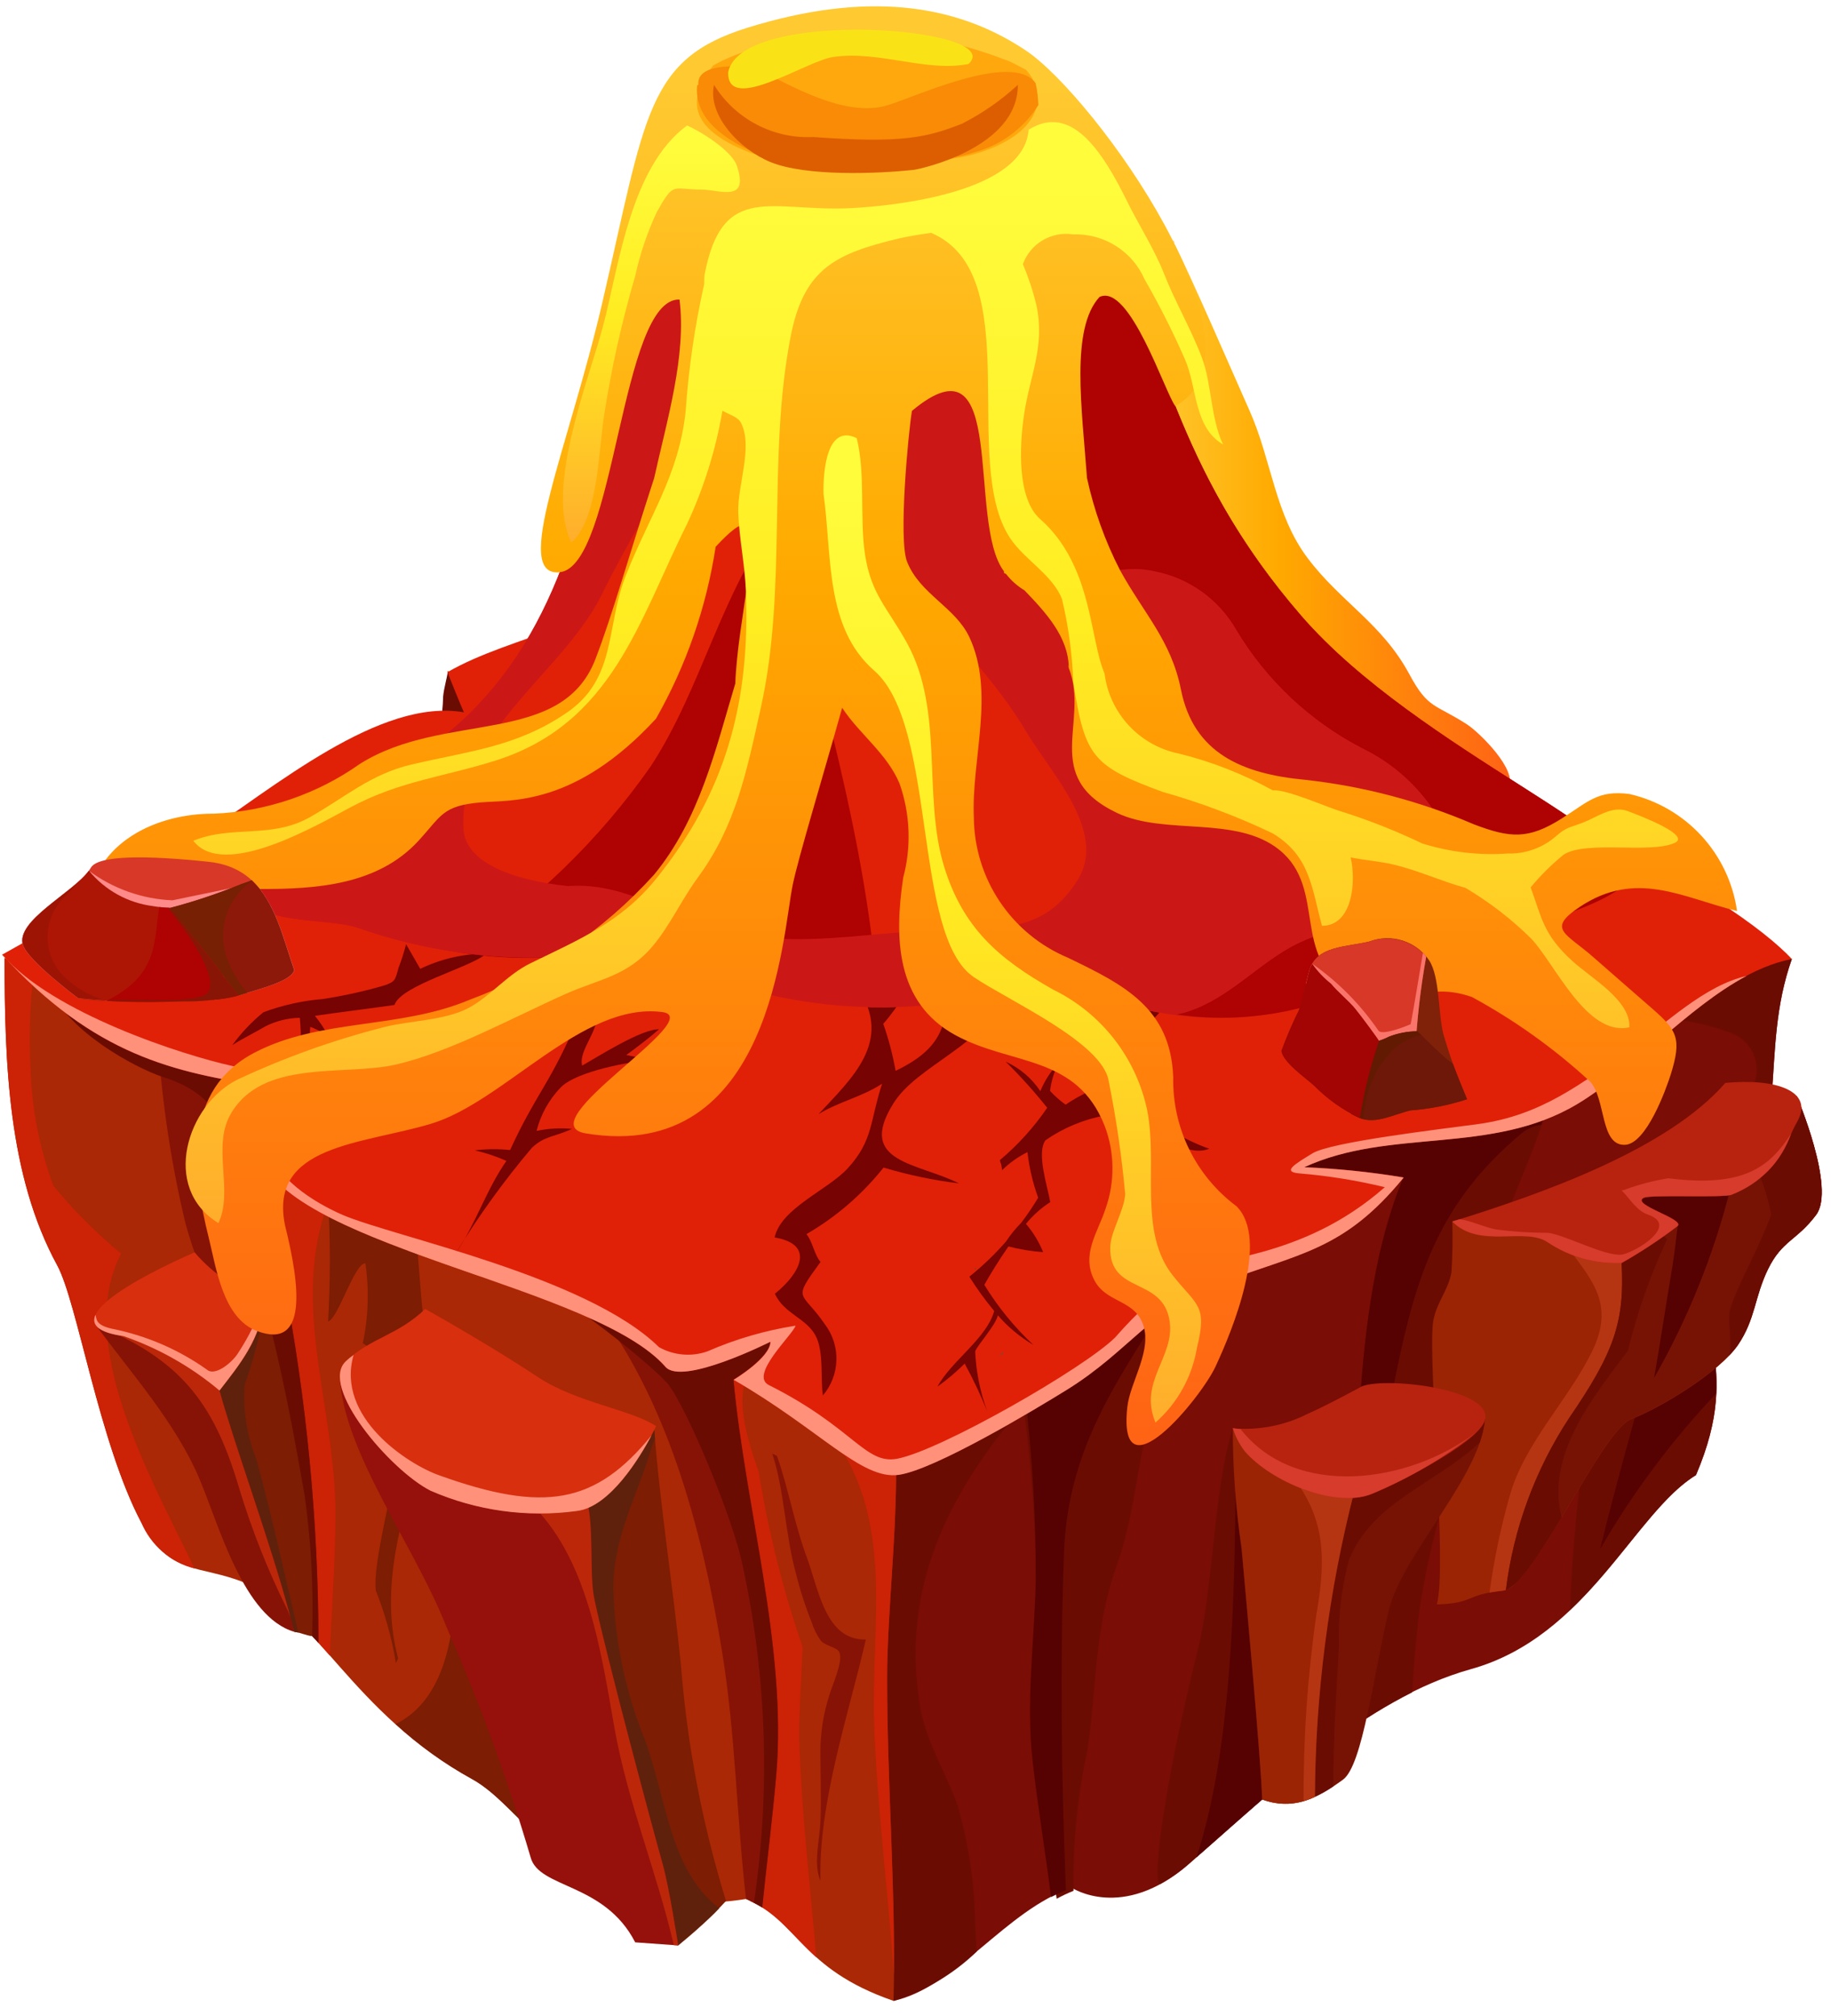 <svg width="89" height="98" viewBox="0 0 89 98" fill="none" xmlns="http://www.w3.org/2000/svg">
<path d="M54.84 19.257C54.933 22.085 56.32 23.689 57.72 26.024C59.634 29.311 62.058 32.274 64.9 34.802C65.912 35.683 72.453 39.841 73.327 38.283C73.791 37.454 71.908 35.603 71.302 35.213C69.755 34.213 69.419 34.477 68.516 32.797C67.186 30.318 65.193 29.289 63.577 27.154C61.977 25.054 61.807 22.372 60.744 19.98C59.819 17.904 57.944 13.552 57.082 11.843C57.277 12.905 54.803 17.997 54.84 19.257Z" fill="url(#paint0_linear_2_785)"/>
<path d="M57.083 11.843C57.081 11.809 57.072 11.777 57.058 11.747C57.043 11.717 57.022 11.69 56.997 11.668C57.024 11.72 57.053 11.784 57.083 11.843Z" fill="url(#paint1_linear_2_785)"/>
<path d="M21.54 33.853C21.528 34.346 21.479 34.837 21.393 35.323L21.324 35.357C21.565 35.484 22.169 35.198 22.478 35.183C22.893 35.161 23.413 35.369 23.318 34.83C23.158 33.902 22.236 33.362 21.776 32.603C21.717 33.01 21.584 33.421 21.54 33.853Z" fill="#6B0C03"/>
<path d="M71.363 41.129H71.518C71.469 41.093 71.419 41.059 71.366 41.029C71.366 41.059 71.363 41.093 71.363 41.129Z" fill="#6B0C03"/>
<path d="M69.808 40.863C70.367 40.883 70.891 40.726 71.366 41.023C71.38 39.783 71.572 38.569 71.55 37.378C71.219 37.278 70.376 37.978 70.05 38.147C69.406 38.396 68.813 38.763 68.302 39.229C67.857 39.724 67.614 40.157 68.292 40.518C68.765 40.745 69.283 40.863 69.808 40.863Z" fill="#6B0C03"/>
<path d="M87.097 46.622L86.025 46.247C83.133 45.43 79.825 45.425 76.783 45.26C70.161 44.816 63.537 46.09 57.552 48.96C51.239 52.033 44.094 57.684 41.794 64.73C40.177 69.669 38.966 75.408 39.749 80.64C40.574 86.185 43.492 91.661 43.428 97.273C46.504 96.59 48.89 92.855 52.098 91.773C52.098 91.773 54.558 93.413 57.749 90.643C62.049 86.9 66.392 82.572 71.502 81.143C77.167 79.564 79.44 73.543 82.437 71.71C84.877 65.994 81.765 64.791 84.125 60.529C87.097 55.157 85.48 51.182 87.097 46.622Z" fill="#7A0D05"/>
<path d="M56.296 91.462C56.327 91.506 56.356 91.552 56.382 91.6C56.873 91.334 57.334 91.015 57.754 90.647C59.254 89.339 60.759 87.965 62.302 86.664C62.42 84.558 62.781 82.44 63.102 80.306C63.473 77.834 64.017 74.877 63.016 72.479C62.579 71.424 59.93 69.433 59.93 69.433C59.037 72.054 58.941 77.287 58.278 79.971C57.642 82.553 57.046 85.158 56.624 87.788C56.456 88.734 56.338 89.688 56.271 90.647C56.255 90.919 56.264 91.192 56.296 91.462Z" fill="#6B0C03"/>
<path d="M60.058 71.765C60.024 78 59.837 85.135 58.158 90.292C59.216 89.366 60.281 88.417 61.358 87.484C61.599 85.694 61.901 83.91 62.168 82.113C62.583 79.268 60.649 74.224 60.058 71.765Z" fill="#560202"/>
<path d="M77.398 68.106C76.799 71.466 76.437 74.865 76.315 78.276C78.815 75.905 80.47 72.913 82.437 71.712C84.877 65.996 81.765 64.793 84.125 60.531C87.097 55.158 85.48 51.182 87.097 46.623L86.026 46.248C85.938 46.224 85.845 46.207 85.761 46.182C83.969 47.198 82.243 48.313 80.547 49.482C81.76 49.537 82.957 49.779 84.096 50.201C84.373 50.296 84.625 50.453 84.832 50.66C85.038 50.867 85.195 51.119 85.289 51.396C85.383 51.674 85.412 51.969 85.374 52.259C85.337 52.55 85.232 52.827 85.07 53.071C83.752 58.747 78.645 62.415 77.398 68.106Z" fill="#6B0C03"/>
<path d="M85.585 56.957C84.07 59.596 82.374 62.114 80.642 64.605C79.683 68.179 78.651 71.735 77.773 75.321C79.352 72.585 81.247 70.043 83.418 67.748C83.539 65.068 82.439 63.577 84.125 60.532C84.752 59.403 85.243 58.203 85.585 56.957Z" fill="#560202"/>
<path d="M43.032 69.934C42.916 69.947 42.8 69.951 42.683 69.946C42.427 76.514 42.327 83.086 42.135 89.656C42.936 92.119 43.372 94.686 43.429 97.275C44.946 96.8 46.331 95.978 47.476 94.875C47.451 94.456 47.427 94.041 47.402 93.623C47.38 91.651 47.096 89.69 46.556 87.793C46.014 86.241 45.037 84.723 44.747 83.087C43.785 77.616 45.822 73.163 49.065 69.155C47.095 69.507 45.082 69.653 43.032 69.934Z" fill="#6B0C03"/>
<path d="M65.11 84.445C66.225 83.626 67.405 82.899 68.639 82.273C68.73 80.873 68.839 79.467 69.024 78.073C69.542 74.877 70.41 71.747 71.611 68.74C72.611 65.893 71.918 62.849 72.878 60.04C73.634 57.828 74.672 55.84 75.24 53.651C73.933 54.415 72.454 54.835 70.94 54.874C69.295 54.687 67.629 54.788 66.019 55.174C66.119 55.139 61.343 56.298 62.527 56.835C63.16 56.955 63.784 57.122 64.392 57.335C64.54 57.394 68.218 57.251 68.218 57.251C65.525 63.657 66.109 73.063 65.587 79.851C65.474 81.393 65.316 82.929 65.11 84.445Z" fill="#6B0C03"/>
<path d="M65.11 84.445C65.402 84.236 65.692 84.031 65.986 83.834C66.129 81.112 66.502 78.412 66.804 75.69C67.128 72.759 67.253 69.814 67.832 66.918C68.832 61.952 69.985 58.44 73.926 55.124C74.208 54.88 74.556 54.726 74.926 54.682C75.037 54.341 75.145 53.995 75.238 53.643C73.931 54.407 72.452 54.827 70.938 54.866C69.293 54.678 67.628 54.78 66.017 55.166C66.117 55.131 61.341 56.29 62.525 56.827C63.158 56.947 63.782 57.114 64.39 57.327C64.538 57.386 68.216 57.243 68.216 57.243C65.523 63.649 66.107 73.055 65.585 79.843C65.474 81.393 65.316 82.929 65.11 84.445Z" fill="#560202"/>
<path d="M54.269 76.151C55.584 72.509 55.118 68.903 57.56 65.287C58.12 64.462 61.924 59.901 62.067 58.962C59.288 60.02 51.254 65.594 49.738 68.236C50.126 71.139 50.336 74.063 50.367 76.991C50.345 79.947 49.984 82.857 50.372 85.798C50.659 87.966 51.066 90.142 51.362 92.308C51.626 92.162 51.9 92.033 52.181 91.922C52.142 89.609 52.372 87.299 52.866 85.039C53.312 81.973 53.202 79.124 54.269 76.151Z" fill="#6B0C03"/>
<path d="M56.97 62.863C56.992 62.723 57.004 62.576 57.029 62.441C54.077 63.493 51.557 65.492 49.86 68.126C50.199 71.036 50.361 73.964 50.344 76.894C50.273 79.847 49.863 82.75 50.202 85.703C50.45 87.875 50.82 90.053 51.085 92.223C51.321 92.103 51.566 91.995 51.812 91.895C51.593 86.444 51.52 80.982 51.717 75.526C51.905 70.305 54.353 67.1 56.97 62.863Z" fill="#560202"/>
<path d="M42.697 65.132C40.372 58.747 30.829 53.032 24.971 50.284C19.113 47.536 11.171 47.545 4.824 47.236C3.267 47.236 1.718 47.014 0.224 46.576C0.224 51.684 0.401 57.146 2.781 61.51C3.763 63.31 4.814 70.13 6.866 74.01C8.258 76.639 9.676 76.043 11.888 76.941C15.352 78.347 17.082 83.261 22.953 86.49C25.046 87.644 26.358 90.59 30.716 92.037C32.524 92.527 34.415 92.622 36.263 92.317C38.796 93.338 38.88 95.702 43.43 97.271C43.575 92.192 43.121 86.971 43.121 81.557C43.119 76.67 44.349 69.65 42.697 65.132Z" fill="#AA2805"/>
<path d="M19.231 83.815C20.359 84.854 21.609 85.753 22.952 86.493C24.214 87.193 25.195 88.532 26.727 89.807C25.571 87.089 24.619 84.289 23.877 81.43C22.977 77.699 22.633 73.75 21.616 70.03L21.597 70.145C22.169 72.259 22.346 74.46 22.117 76.638C22.137 79.797 21.48 82.71 19.231 83.815Z" fill="#7C1D04"/>
<path d="M43.017 70.661C42.138 69.889 41.122 69.288 40.023 68.887C40.038 68.968 40.053 69.063 40.069 69.172C40.106 69.302 40.147 69.43 40.187 69.555C40.331 69.671 40.458 69.805 40.565 69.955C43.501 74.088 42.322 79.105 42.49 83.825C42.635 87.895 43.168 91.943 43.447 96.005C43.494 91.319 43.12 86.516 43.12 81.555C43.12 78.48 43.606 74.555 43.554 70.946C43.361 70.881 43.179 70.784 43.017 70.661Z" fill="#CC2206"/>
<path d="M39.677 95.152C39.395 91.772 38.987 88.403 38.865 85.002C38.809 83.453 38.944 81.771 39.015 80.076C38.062 77.299 37.346 74.445 36.877 71.546C36.151 69.494 35.508 67.172 36.966 66.02C37.325 65.731 37.731 65.505 38.166 65.353C37.898 65.184 37.609 65.049 37.307 64.953C36.214 65.574 35.022 66.002 33.784 66.219C35.876 72.091 36.878 78.296 36.74 84.528C36.767 84.585 36.791 84.644 36.811 84.704C37.037 85.834 36.99 87.001 36.674 88.109C36.691 88.206 36.7 88.304 36.701 88.403C36.714 89.744 36.633 91.084 36.458 92.414C37.834 93.039 38.484 94.08 39.677 95.152Z" fill="#CC2206"/>
<path d="M0.803 46.747C0.611 46.7 0.417 46.647 0.222 46.577C0.222 51.685 0.399 57.147 2.779 61.511C3.761 63.311 4.812 70.131 6.864 74.011C7.094 74.559 7.447 75.047 7.897 75.435C8.347 75.823 8.88 76.103 9.456 76.25C7.374 71.927 3.597 65.312 5.885 60.944C4.685 59.952 3.582 58.847 2.593 57.644C1.915 55.805 1.541 53.869 1.484 51.91C1.408 50.453 1.449 48.992 1.607 47.541C1.319 47.298 1.05 47.032 0.803 46.747Z" fill="#CC2206"/>
<path d="M16.028 80.482C16.128 78.211 16.295 75.934 16.305 73.653C16.33 68.459 14.057 63.434 15.976 58.401C15.571 58.007 15.203 57.576 14.876 57.115C13.818 56.382 12.721 55.705 11.592 55.086C11.571 55.806 11.513 56.525 11.417 57.239C11.425 57.32 11.434 57.399 11.441 57.482C12.396 60.395 13.08 63.389 13.486 66.427C13.558 66.574 13.61 66.73 13.641 66.891C13.776 67.623 13.916 68.344 14.041 69.071C14.211 69.341 14.307 69.652 14.319 69.971C14.599 72.957 14.699 75.957 14.619 78.955C15.083 79.426 15.547 79.934 16.028 80.482Z" fill="#CC2206"/>
<path d="M13.695 51.528C12.061 51.263 8.057 50.745 7.689 50.755C7.887 53.696 8.331 56.616 9.017 59.483C9.839 62.494 11.386 65.146 12.363 68.083C13.466 71.624 14.226 75.263 14.631 78.949C14.913 79.239 15.193 79.543 15.48 79.865C15.471 73.935 14.902 68.02 13.78 62.197C13.061 58.876 12.73 57.791 12.464 55.678C12.743 55.288 13.977 51.597 13.695 51.528Z" fill="#871307"/>
<path d="M13.694 51.528C12.061 51.263 2.962 48.396 2.594 48.415C3.817 50.515 6.983 52.104 8.126 52.426C11.062 53.455 11.039 55.394 11.582 57.686C12.294 60.691 12.962 63.749 13.577 66.786C14.555 70.968 15.089 75.241 15.17 79.535C15.27 79.646 15.378 79.753 15.48 79.871C15.471 73.941 14.902 68.026 13.78 62.203C13.061 58.882 12.791 57.692 12.525 55.578C12.803 55.18 13.976 51.598 13.694 51.528Z" fill="#6B0C03"/>
<path d="M41.003 63.565C38.003 63.644 28.711 62.249 29.418 64.139C31.518 67.198 33.709 71.709 35.098 80.297C35.753 84.334 35.798 88.257 36.261 92.317C36.437 92.396 36.901 92.634 37.053 92.727C37.272 90.575 37.553 88.414 37.74 86.222C38.255 80.066 36.211 73.178 35.656 67.072C35.656 67.076 40.031 64.808 41.003 63.565Z" fill="#871307"/>
<path d="M41.001 63.569C38.001 63.648 23.76 58.053 20.925 59.062L24.359 61.522C27.429 62.698 32.307 66.981 32.295 67.116C32.995 67.548 35.608 73.64 36.102 76.139C37.27 81.516 37.454 87.06 36.645 92.503C36.785 92.576 36.918 92.652 37.045 92.731C37.264 90.58 37.545 88.418 37.732 86.226C38.247 80.07 36.203 73.182 35.648 67.076C35.655 67.076 40.031 64.808 41.001 63.569Z" fill="#6B0C03"/>
<path d="M69.654 64.318C69.411 66.267 70.354 76.167 69.841 78C71.68 77.941 71.216 77.512 73.052 77.332C74.54 77.188 77.841 69.537 79.279 68.994C80.717 68.451 83.589 66.694 84.479 65.381C85.336 64.112 85.27 63.072 85.939 61.697C86.624 60.297 87.339 60.313 88.276 59.061C89.244 57.773 87.341 53.3 87.341 53.3L80.092 55.934C79.321 56.265 78.519 56.54 77.733 56.852C77.311 57.023 76.888 57.19 76.466 57.352C74.779 58.083 73.053 58.721 71.296 59.262C71.242 59.276 71.187 59.284 71.131 59.287C71.008 59.338 70.873 59.351 70.743 59.324L70.593 59.381C70.621 60.206 70.606 61.032 70.551 61.855C70.398 62.74 69.767 63.4 69.654 64.318Z" fill="#9B2405"/>
<path d="M73.372 72.759C72.94 74.289 72.616 75.847 72.402 77.423C72.583 77.389 72.795 77.36 73.053 77.332C73.263 77.291 73.456 77.186 73.605 77.032C74.425 74.146 75.591 71.369 77.076 68.762C78.09 66.747 78.959 64.663 79.676 62.525C80.008 61.561 80.584 61.015 78.895 60.871C78.014 60.797 77.138 60.743 76.254 60.712C77.42 62.268 78.475 63.449 77.403 65.665C76.238 68.072 74.085 70.158 73.372 72.759Z" fill="#B53512"/>
<path d="M73.197 77.299C74.739 76.718 77.883 69.523 79.275 68.993C80.708 68.448 83.585 66.693 84.475 65.38C85.332 64.111 85.266 63.072 85.935 61.696C86.62 60.296 87.335 60.312 88.272 59.06C89.241 57.772 87.337 53.299 87.337 53.299C87.337 53.081 82.583 54.999 78.903 58.005C78.122 58.874 78.803 61.167 78.82 61.405C78.98 64.27 78.442 65.767 76.272 68.933C74.62 71.45 73.568 74.312 73.197 77.299Z" fill="#771305"/>
<path d="M73.197 77.3C73.885 77.042 74.885 75.476 75.909 73.77C75.145 70.827 77.309 68.07 79.127 65.67C79.585 63.8 80.226 61.979 81.042 60.235C81.018 60.219 80.995 60.202 80.973 60.183C80.796 60.045 80.61 59.915 80.424 59.793C79.799 59.721 79.165 59.799 78.576 60.021C78.654 60.699 78.814 61.292 78.822 61.405C78.982 64.27 78.444 65.767 76.274 68.933C74.621 71.45 73.568 74.312 73.197 77.3Z" fill="#6B0C03"/>
<path d="M65.278 86.518C66.24 85.818 66.756 81.405 67.506 78.276C68.162 75.532 72.106 71.659 72.194 68.816L72.064 68.944C70.221 67.39 68.134 69.099 66.52 69.72C64.342 70.555 61.967 69.82 59.92 69.433C59.918 71.384 60.06 73.332 60.345 75.262C60.519 77.235 61.295 85.578 61.345 87.483C62.804 87.998 63.899 87.522 65.278 86.518Z" fill="#771305"/>
<path d="M65.573 75.836C66.707 72.996 69.837 72.113 71.928 70.124C72.06 69.751 72.144 69.362 72.179 68.968C70.273 70.639 67.912 71.703 65.397 72.024C65.39 72.088 65.378 72.152 65.362 72.215C64.037 77.215 63.384 82.369 63.42 87.541C63.914 87.374 64.383 87.138 64.811 86.841C64.816 84.561 64.948 82.293 65.088 80.013C65.041 78.604 65.204 77.196 65.573 75.836Z" fill="#6B0C03"/>
<path d="M63.914 87.352C63.917 81.171 64.893 75.029 66.805 69.152C64.557 69.722 62.214 69.818 59.927 69.432C59.925 71.383 60.067 73.331 60.352 75.261C60.526 77.234 61.302 85.577 61.352 87.482C61.765 87.639 62.206 87.708 62.647 87.686C63.088 87.663 63.519 87.55 63.914 87.352Z" fill="#9B2405"/>
<path d="M63.365 87.557C63.553 87.501 63.736 87.433 63.913 87.351C63.942 82.344 64.585 77.359 65.827 72.508C64.907 72.624 63.972 72.509 63.108 72.171C64.508 74.178 64.384 76.179 63.984 78.506C63.554 81.504 63.348 84.529 63.365 87.557Z" fill="#B53512"/>
<path d="M9.358 66.025C9.549 68.064 10.835 70.856 11.704 72.802C12.683 74.933 13.551 77.112 14.304 79.333C14.513 79.333 14.962 79.542 15.171 79.533C15.247 77.26 15.127 74.985 14.813 72.733C13.925 67.6 13.441 65.71 12.813 63.146C11.737 63.855 10.575 65.541 9.358 66.025Z" fill="#7C1D04"/>
<path d="M12.9 63.496C12.875 63.381 12.844 63.263 12.814 63.145C11.737 63.856 10.575 65.545 9.358 66.026C9.549 68.065 10.835 70.857 11.704 72.803C12.683 74.933 13.551 77.114 14.304 79.334C14.372 79.338 14.44 79.351 14.504 79.373C13.831 76.548 13.225 73.728 12.454 70.915C11.992 69.774 11.801 68.542 11.895 67.315C12.332 66.071 12.668 64.794 12.9 63.496Z" fill="#60210C"/>
<path d="M4.624 64.375C6.424 66.829 8.546 69.168 9.708 71.928C10.653 74.166 11.839 78.614 14.301 79.328C13.348 75.484 11.444 70.428 10.668 67.593C10.259 66.08 7.489 61.459 4.624 64.375Z" fill="#871307"/>
<path d="M4.624 64.375L4.577 64.424C4.594 64.402 4.612 64.387 4.624 64.375Z" fill="#871307"/>
<path d="M4.624 64.375C4.665 64.424 4.703 64.475 4.739 64.52C4.861 64.517 4.983 64.541 5.095 64.591C8.978 66.284 10.478 68.438 11.646 72.414C12.25 74.396 13.014 76.325 13.932 78.182C14 78.32 14.061 78.462 14.114 78.607C13.114 74.874 11.397 70.257 10.668 67.598C10.259 66.08 7.489 61.459 4.624 64.375Z" fill="#BC270A"/>
<path d="M39.881 91.438C39.773 87.633 41.281 83.238 42.086 79.702C40.122 79.758 39.796 77.264 39.206 75.677C38.629 74.131 38.254 72.098 37.763 70.777L37.537 70.667C38.124 72.434 38.16 74.562 38.681 76.467C38.884 77.287 39.142 78.091 39.456 78.875C39.555 79.195 39.706 79.496 39.903 79.766C40.146 80.034 40.672 80.066 40.796 80.321C41.002 80.763 40.437 81.951 40.296 82.459C40.02 83.332 39.878 84.243 39.877 85.159C39.877 86.305 39.928 87.466 39.877 88.608C39.835 89.465 39.525 90.638 39.881 91.438Z" fill="#871307"/>
<path d="M20.595 64.143C20.452 63.401 20.281 59.784 20.07 59.062C19.49 58.682 18.394 58.757 17.735 58.535C17.335 58.402 15.848 58.199 16.061 58.429L15.95 58.319C16.061 60.291 16.061 62.267 15.95 64.239C16.416 64.148 17.239 61.374 17.762 61.416C17.95 62.709 17.907 64.026 17.634 65.304C19.06 66.133 18.534 67.374 18.4 68.752C18.248 70.335 19.328 69.432 19.232 71.023C19.149 72.331 18.093 76.033 18.27 77.332C18.713 78.444 19.036 79.6 19.232 80.781C19.225 80.899 19.272 80.818 19.35 80.616C18.429 77.167 19.527 73.745 20.55 70.4C20.526 69.722 20.516 69.038 20.543 68.348C20.558 67.865 20.575 67.381 20.594 66.9C20.298 65.192 20.649 65.869 20.595 64.143Z" fill="#7C1D04"/>
<path d="M71.528 37.358C66.741 32.213 60.407 32.11 56.494 28.674C54.552 26.974 45.772 22.705 43.429 21.156C38.096 24.356 34.187 24.305 31.861 27.405C29.561 30.463 24.961 30.822 21.749 32.677C21.928 33.116 22.338 34.155 22.549 34.629C18.477 33.917 13.399 38.223 9.476 40.829C6.055 43.107 0.099 46.413 0.099 46.413C4.584 51.297 8.43 52.142 12.978 52.82C13.302 53.67 12.078 54.99 12.703 56.382C14.625 60.697 28.932 62.548 32.342 66.448C33.16 67.384 37.442 65.224 37.442 65.224C37.442 66.002 35.655 67.074 35.655 67.074C39.867 69.506 41.87 71.961 43.684 71.694C45.452 71.436 50.291 68.527 51.862 67.553C54.915 65.653 55.89 63.653 59.167 62.418C63.173 60.903 65.289 60.823 68.222 57.241C66.623 56.974 65.009 56.807 63.389 56.741C67.561 54.817 72.474 56.169 76.651 53.675C79.962 51.699 83.298 47.362 87.097 46.621C85.814 45.252 82.468 42.721 74.181 38.721L68.994 39.641C69.888 38.937 70.735 38.174 71.528 37.358Z" fill="#E02107"/>
<path d="M22.8 61.263C21.9 61.14 21 60.998 20.1 60.809C20.007 60.809 19.908 60.799 19.811 60.796C20.974 61.23 22.19 61.647 23.395 62.07C23.327 62.033 23.263 61.998 23.195 61.955C23.076 61.882 22.978 61.78 22.909 61.66C22.84 61.539 22.802 61.402 22.8 61.263Z" fill="#EF5F2E"/>
<path d="M54.198 65.027C52.669 66.532 45.698 70.527 43.598 70.918C42.046 71.201 41.48 69.394 37.371 67.334C36.406 66.846 38.53 64.896 38.671 64.447C37.193 64.678 35.751 65.099 34.38 65.699C33.997 65.832 33.589 65.883 33.185 65.847C32.78 65.812 32.388 65.691 32.033 65.493C28.533 62.047 19.144 60.13 16.653 59.062C15.271 58.462 13.244 57.214 13.053 55.635C13.088 54.718 13.328 53.819 13.753 53.006C14.175 51.698 11.979 51.968 11.33 51.83C8.922 51.312 2.506 49.24 0.115 46.408L0.108 46.415C4.593 51.299 8.439 52.144 12.987 52.822C13.311 53.673 12.087 54.992 12.712 56.385C14.634 60.7 28.941 62.551 32.351 66.451C33.169 67.388 37.451 65.228 37.451 65.228C37.451 66.006 35.664 67.078 35.664 67.078C39.876 69.51 41.879 71.965 43.693 71.698C45.461 71.44 50.3 68.531 51.871 67.557C54.924 65.657 55.899 63.657 59.176 62.422C63.182 60.907 65.298 60.827 68.231 57.245C66.632 56.978 65.018 56.812 63.398 56.745C67.57 54.821 72.483 56.173 76.66 53.679C79.311 52.096 81.986 48.995 84.897 47.445C82.843 47.912 80.979 49.759 79.274 50.975C76.836 52.71 74.895 54.228 71.846 54.647C69.934 54.905 64.684 55.519 63.793 56.071C62.993 56.565 62.266 56.971 63.162 57.045C64.561 57.16 65.948 57.384 67.312 57.715C63.238 61.301 58.851 61.102 57.634 61.869C56.375 62.791 55.222 63.85 54.198 65.027Z" fill="#FF917B"/>
<path d="M84.098 63.619C83.945 64.186 84.225 65.332 84.052 65.892C84.209 65.734 84.352 65.563 84.481 65.381C85.338 64.112 85.272 63.073 85.941 61.697C86.626 60.297 87.341 60.313 88.278 59.061C89.247 57.773 87.343 53.3 87.343 53.3C87.343 53.263 87.181 53.295 86.921 53.386C86.5 54.432 85.86 55.376 85.043 56.154C85.552 57.058 85.906 58.041 86.091 59.062C85.318 61.074 84.578 62.203 84.098 63.619Z" fill="#6B0C03"/>
<path d="M80.401 66.989C82.042 64.113 83.287 61.028 84.101 57.819C82.613 58.184 80.414 57.564 78.888 57.819C78.382 58.4 81.318 58.973 81.546 59.609C81.546 59.609 81.382 61.02 81.3 61.504C80.99 63.332 80.718 65.168 80.401 66.989Z" fill="#560202"/>
<path d="M79.894 58.238C80.233 58.059 83.804 58.253 84.18 58.081C86.654 56.945 86.73 55.619 87.342 54.559C88.223 53.038 86.321 52.412 83.864 52.645C81.064 55.865 75.018 58.014 70.592 59.386C71.918 60.734 74.136 59.634 75.239 60.4C76.297 61.107 77.554 61.457 78.825 61.4C79.77 60.864 80.678 60.264 81.542 59.606C81.923 59.267 79.258 58.567 79.894 58.238Z" fill="#B7230F"/>
<path d="M78.826 60.991C78.026 61.091 76.065 60.026 75.24 59.931C74.389 59.932 73.539 59.877 72.695 59.764C72.182 59.669 71.453 59.327 70.95 59.271L70.592 59.384C71.918 60.732 74.136 59.632 75.239 60.398C76.297 61.105 77.554 61.455 78.825 61.398C79.77 60.862 80.678 60.262 81.542 59.604C81.922 59.261 79.257 58.563 79.893 58.232C80.232 58.053 83.803 58.247 84.179 58.075C84.847 57.821 85.452 57.423 85.95 56.91C86.449 56.398 86.829 55.782 87.064 55.107C86.028 56.697 84.809 57.748 81.107 57.282H81.087C80.349 57.399 79.624 57.59 78.924 57.854C78.891 57.864 78.858 57.871 78.824 57.876C79.224 58.263 79.536 58.853 80.103 59.049C81.678 59.591 79.413 60.915 78.826 60.991Z" fill="#D63B2B"/>
<path d="M66.672 72.631C67.818 72.167 71.66 70.247 72.145 69.131C72.823 67.567 67.457 66.914 66.205 67.393C66.205 67.393 64.448 68.35 63.584 68.721C62.457 69.299 61.189 69.546 59.927 69.436C60.053 69.839 60.247 70.217 60.502 70.553C61.783 72.031 64.898 73.344 66.672 72.631Z" fill="#B7230F"/>
<path d="M66.672 72.626C68.506 71.869 70.223 70.856 71.772 69.617C68.483 72.123 62.98 72.891 60.306 69.48C60.178 69.471 60.051 69.454 59.925 69.429C60.05 69.832 60.245 70.21 60.5 70.546C61.783 72.034 64.898 73.344 66.672 72.626Z" fill="#D63B2B"/>
<path d="M6.006 64.954C7.709 65.543 9.29 66.439 10.669 67.598C11.611 66.383 12.814 64.95 12.814 63.145C11.511 62.709 10.351 61.927 9.458 60.882C6.821 62.033 2.24 64.421 6.006 64.954Z" fill="#D82F0E"/>
<path d="M10.053 66.581C8.681 65.608 7.12 64.933 5.471 64.602C4.578 64.413 4.713 64.076 4.639 63.922C4.428 64.396 4.755 64.777 6.006 64.955C7.709 65.544 9.29 66.44 10.669 67.599C11.585 66.414 12.748 65.017 12.804 63.276C12.502 64.15 12.093 64.984 11.586 65.758C11.32 66.208 10.458 66.94 10.053 66.581Z" fill="#FF917B"/>
<path d="M29.098 70.03C28.475 70.674 27.975 71.428 27.625 72.254C26.638 74.465 26.133 76.076 26.687 78.604C27.435 81.615 28.354 84.582 29.439 87.489C30.124 89.505 31.139 93.289 32.964 94.575C33.792 93.915 34.57 93.192 35.289 92.415C34.139 88.688 33.405 84.845 33.099 80.957C32.719 77.17 32.085 73.232 31.799 69.501C31.34 69.359 30.853 69.332 30.382 69.425C29.91 69.517 29.469 69.725 29.098 70.03Z" fill="#7C1D04"/>
<path d="M31.838 69.957C31.826 69.805 31.806 69.65 31.796 69.5C31.337 69.358 30.85 69.332 30.379 69.424C29.908 69.517 29.467 69.725 29.096 70.03C28.472 70.674 27.973 71.428 27.623 72.254C26.636 74.465 26.131 76.076 26.685 78.604C27.433 81.615 28.352 84.582 29.437 87.489C30.122 89.505 31.137 93.289 32.962 94.575C33.593 94.003 34.362 93.414 34.962 92.768C32.573 90.942 32.426 87.584 31.362 84.617C30.386 82.234 29.86 79.691 29.811 77.117C29.85 74.592 30.987 72.728 31.674 70.349C31.716 70.213 31.771 70.082 31.838 69.957Z" fill="#60210C"/>
<path d="M27.589 71.385C26.514 70.732 24.849 70.445 23.664 69.685C22.626 69.02 17.764 66.862 16.519 66.99C16.725 70.638 20.142 75.144 21.678 79.039C23.288 82.699 24.662 86.458 25.792 90.293C26.199 91.82 29.381 91.511 30.875 94.426L32.964 94.576C32.964 94.576 32.524 91.711 32.194 90.565C31.784 89.127 29.484 80.556 28.894 77.765C28.505 75.958 29.229 72.391 27.589 71.385Z" fill="#96110B"/>
<path d="M28.482 72.732C27.575 72.97 26.635 73.062 25.698 73.005C28.56 75.632 29.211 80.293 29.864 83.98C30.51 87.627 31.929 91.014 32.753 94.561L32.964 94.574C32.964 94.574 32.524 91.709 32.194 90.563C31.784 89.125 29.484 80.555 28.894 77.763C28.617 76.461 28.913 74.244 28.482 72.732Z" fill="#BC270A"/>
<path d="M16.82 66.163C15.48 67.378 18.96 71.463 20.927 72.463C23.159 73.436 25.615 73.778 28.027 73.45C30.086 73.222 31.891 69.333 31.891 69.333C30.681 68.521 28.032 68.197 26.14 66.942C23.688 65.315 20.669 63.636 20.669 63.636C19.284 64.94 18.114 64.989 16.82 66.163Z" fill="#D82F0E"/>
<path d="M16.82 66.17C15.48 67.385 18.96 71.47 20.927 72.47C23.159 73.443 25.615 73.785 28.027 73.457C29.657 73.275 31.127 70.799 31.67 69.78C28.941 73.123 26.461 73.557 21.344 71.721C19.812 71.178 16.312 68.896 17.188 65.869C17.066 65.954 16.943 66.051 16.82 66.17Z" fill="#FF917B"/>
<path d="M48.777 65.791C48.77 65.767 48.767 65.74 48.762 65.717L48.562 65.931C48.639 65.893 48.711 65.846 48.777 65.791Z" fill="#88442E"/>
<path d="M47.455 61.631L47.345 61.7C47.375 61.71 47.404 61.71 47.431 61.72C47.439 61.69 47.446 61.663 47.455 61.631Z" fill="#7E3E29"/>
<path d="M23.639 46.359C22.526 46.363 21.428 46.616 20.426 47.1L19.739 45.9C19.639 46.294 19.515 46.681 19.368 47.059C19.211 47.643 19.211 47.727 18.674 47.908C17.69 48.195 16.688 48.416 15.674 48.569C14.693 48.651 13.728 48.866 12.805 49.209C12.233 49.675 11.725 50.212 11.291 50.809C11.799 50.48 12.381 50.203 12.913 49.888C13.43 49.63 13.998 49.491 14.575 49.481C14.651 50.377 14.651 51.278 14.575 52.174C14.87 51.457 15.041 50.695 15.081 49.921C15.371 50.021 15.608 50.182 15.906 50.272C15.733 49.959 15.532 49.662 15.306 49.384C16.6 49.195 17.896 49.041 19.175 48.856C19.478 47.897 22.927 47.017 23.639 46.359Z" fill="#770303"/>
<path d="M49.468 47.816C48.768 48.096 47.931 49.269 47.09 49.841C46.72 48.774 46.459 47.672 46.311 46.552C45.925 49.36 46.318 50.718 43.533 52.058C43.394 51.281 43.194 50.517 42.933 49.772C43.675 48.949 44.482 47.501 44.988 46.998C44.27 47.699 43.501 48.345 42.688 48.932C42.58 48.779 42.48 48.621 42.388 48.458L41.757 48.136C43.38 50.644 41.399 52.427 39.791 54.16C40.81 53.539 41.878 53.338 42.877 52.683C42.277 54.514 42.452 55.439 41.201 56.802C40.239 57.85 37.958 58.738 37.652 60.158C39.711 60.511 38.82 61.967 37.665 62.895C38.114 63.875 39.165 64.059 39.636 64.92C40.056 65.688 39.876 67.031 39.997 67.839C40.406 67.361 40.638 66.757 40.656 66.129C40.675 65.5 40.477 64.884 40.097 64.383C38.959 62.712 38.463 63.294 39.883 61.349C39.583 61.008 39.496 60.349 39.198 59.996C40.64 59.163 41.911 58.065 42.946 56.761C44.144 57.12 45.369 57.377 46.61 57.529C44.61 56.518 41.627 56.535 43.416 53.656C44.591 51.754 47.731 50.951 49.468 47.816Z" fill="#770303"/>
<path d="M28.296 51.804C28.102 51.056 29.172 50.047 28.963 49.304C28.524 49.58 28.118 49.907 27.755 50.278L27.845 50.084C26.674 52.747 26.009 53.263 24.794 55.909C24.222 55.849 23.645 55.854 23.074 55.924C23.604 56.044 24.12 56.216 24.616 56.437C23.646 57.811 23.082 59.594 22.162 60.907C23.26 59.117 24.491 57.412 25.846 55.807C26.464 55.215 26.946 55.276 27.805 54.88C27.228 54.824 26.646 54.858 26.08 54.98C26.281 54.183 26.687 53.452 27.258 52.861C28.034 52.073 30.658 51.597 31.732 51.519C31.276 51.482 30.885 51.367 30.443 51.291C30.981 50.891 31.533 50.479 32.034 50.039C31.185 50.013 29.049 51.382 28.296 51.804Z" fill="#770303"/>
<path d="M53.721 54.226C55.341 54.086 57.292 56.433 58.783 55.846C57.398 55.389 55.698 54.146 54.242 54.01C54.976 53.851 55.687 53.597 56.356 53.256C55.494 53.314 54.638 53.43 53.791 53.602C53.83 53.268 53.874 52.917 53.891 52.574C54.686 52.361 55.541 52.139 56.331 51.887C55.801 51.86 55.109 51.845 54.517 51.769C54.463 51.001 57.124 48.448 57.646 47.938C57.123 47.82 56.492 46.354 55.957 46.238C56.141 46.817 56.296 47.404 56.421 47.998L54.33 49.481C54.237 50.669 53.336 51.891 53.056 53.004C52.615 53.199 52.193 53.433 51.794 53.704C51.523 53.506 51.27 53.283 51.041 53.037C51.096 52.556 51.241 52.09 51.468 51.662C51.083 52.062 50.778 52.532 50.568 53.046C50.153 52.419 49.569 51.923 48.884 51.613C49.602 52.319 50.275 53.067 50.902 53.854C50.254 54.803 49.48 55.659 48.602 56.399L48.642 56.568C48.65 56.445 48.694 56.804 48.713 56.885C49.073 56.529 49.488 56.234 49.942 56.011C50.028 56.768 50.203 57.511 50.463 58.227C50.209 58.65 49.932 59.059 49.633 59.452C49.359 59.726 49.114 60.028 48.902 60.352C48.358 60.974 47.761 61.548 47.117 62.066C47.483 62.648 47.886 63.205 48.325 63.733C47.957 65.073 46.241 66.161 45.569 67.407C46.04 67.072 46.481 66.698 46.89 66.29C47.301 67.043 47.668 67.82 47.99 68.615C47.644 67.681 47.446 66.699 47.401 65.704C47.44 65.475 48.415 64.416 48.501 63.942C48.995 64.513 49.579 64.999 50.229 65.382C49.306 64.52 48.505 63.538 47.845 62.461C48.132 61.955 48.545 61.271 49.018 60.596C49.571 60.739 50.135 60.832 50.704 60.873C50.502 60.373 50.22 59.908 49.869 59.498C50.203 59.084 50.602 58.727 51.05 58.44C50.922 57.686 50.365 56.052 50.82 55.431C51.69 54.828 52.679 54.417 53.721 54.226Z" fill="#770303"/>
<path d="M35.358 2.691C29.848 8.344 30.258 15.774 29.032 21.496C27.569 28.322 25.242 34.164 18.72 37.667C15.844 39.078 11.065 39.986 11.442 42.581C11.827 45.192 15.688 44.518 17.416 45.114C20.526 46.202 23.816 46.679 27.106 46.521C28.588 46.391 30.253 45.741 31.794 46.151C32.935 46.456 34.156 47.383 35.309 47.795C38.956 48.964 42.825 49.268 46.609 48.683C48.251 48.457 50.153 47.593 51.526 47.746C52.955 47.908 54.641 48.973 56.219 49.201C59.837 49.901 63.587 49.328 66.83 47.578C70.212 45.702 76.466 44.984 78.978 43.03C80.768 41.024 68.941 36.52 63.242 29.93C56.991 22.711 56.433 16.467 53.342 10.011C51.835 6.86 50.203 3.874 47.132 1.989C44.469 0.36 37.478 0.519 35.358 2.691Z" fill="#E02107"/>
<path d="M22.282 46.299C23.876 46.558 25.494 46.633 27.105 46.522C28.587 46.392 30.252 45.742 31.793 46.152C32.934 46.457 34.155 47.384 35.308 47.796C36.347 48.172 41.542 48.743 42.689 48.932C42.233 41.116 39.672 32.891 37.789 25.208C35.04 28.794 34.112 33.463 31.631 37.252C29.124 40.839 25.95 43.91 22.282 46.299Z" fill="#AF0202"/>
<path d="M37.652 16.015C36.752 15.129 31.872 12.886 30.489 12.556C29.834 15.669 29.615 18.776 29.033 21.496C27.57 28.322 25.243 34.164 18.721 37.667C15.845 39.078 11.066 39.986 11.443 42.581C11.828 45.192 15.689 44.518 17.417 45.114C20.527 46.202 23.817 46.679 27.107 46.521C27.993 46.445 28.83 43.205 27.618 43.078C24.91 42.794 22.608 41.924 22.53 40.297C22.289 35.353 27.601 32.644 29.413 28.571C31.695 24.099 34.457 19.888 37.652 16.015Z" fill="#CC1717"/>
<path d="M45.817 45.205C41.617 45.321 37.71 46.391 33.706 44.763C31.278 43.777 29.243 42.583 26.484 43.254C25.283 43.549 24.061 43.75 22.829 43.854C20.12 44.218 17.366 44.055 14.719 43.373C13.517 43.063 12.446 42.376 11.663 41.412C11.462 41.765 11.384 42.176 11.442 42.578C11.827 45.189 15.688 44.515 17.416 45.111C20.525 46.199 23.815 46.676 27.105 46.518C28.587 46.388 30.252 45.738 31.793 46.149C32.934 46.454 34.156 47.381 35.308 47.793C38.955 48.962 42.824 49.266 46.608 48.68C48.25 48.454 50.152 47.59 51.525 47.743C52.954 47.905 54.64 48.97 56.218 49.198C59.836 49.898 63.585 49.325 66.829 47.575C70.211 45.698 76.465 44.981 78.977 43.027C80.767 41.021 68.94 36.517 63.241 29.927C57.134 22.872 56.456 16.749 53.541 10.443C50.451 12.443 50.517 19.122 47.341 16.287C43.48 12.848 41.192 20.848 41 20.941C41.057 26.751 46.987 30.685 49.858 35.531C51.093 37.613 53.858 40.443 52.371 42.797C50.78 45.318 48.688 45.133 45.817 45.205Z" fill="#CC1717"/>
<path d="M64.422 45.384C61.678 46.024 60.188 48.484 57.522 49.248C57.409 49.278 57.299 49.292 57.19 49.317C60.507 49.794 63.889 49.184 66.829 47.577C70.211 45.7 76.465 44.983 78.977 43.029C80.768 41.022 68.94 36.519 63.241 29.929C57.542 23.339 56.565 17.546 54.078 11.664C48.887 14.031 49.054 20.552 49.978 26.073C50.063 26.148 50.131 26.24 50.178 26.343C51.553 29.266 53.666 27.188 56.128 27.774C56.954 27.935 57.735 28.272 58.419 28.762C59.102 29.252 59.672 29.883 60.09 30.613C61.555 33.064 63.673 35.058 66.207 36.372C67.713 37.097 68.98 38.238 69.857 39.661C70.161 40.31 70.287 41.029 70.221 41.742C70.155 42.456 69.899 43.139 69.481 43.721C68.053 45.274 66.324 44.94 64.422 45.384Z" fill="#AF0202"/>
<path d="M76.788 44.088C79.534 42.26 81.778 43.637 84.432 44.288C84.239 42.922 83.635 41.647 82.701 40.632C81.768 39.616 80.548 38.908 79.203 38.601C77.674 38.401 77.203 38.974 75.923 39.784C74.289 40.823 73.398 40.746 71.623 40.067C69.016 38.947 66.257 38.22 63.437 37.91C60.398 37.623 58.02 36.634 57.401 33.517C56.927 31.136 55.589 29.817 54.436 27.709C53.71 26.295 53.172 24.792 52.836 23.239C52.591 19.866 52.026 15.983 53.442 14.439C54.905 13.734 56.633 19.105 57.126 19.739C62.064 17.084 53.252 4.717 49.858 2.451C46.405 0.143 42.058 -0.416 36.368 1.336C31.4 2.873 31.4 5.577 29.268 14.75C27.631 21.797 24.835 28.074 27.211 27.818C29.925 27.518 30.157 14.473 33.029 14.561C33.377 17.273 32.408 20.476 31.797 23.241C30.557 27.051 29.765 29.912 28.938 32.053C27.286 36.317 21.602 34.553 17.497 37.134C15.416 38.607 12.954 39.448 10.406 39.556C7.637 39.539 4.613 40.913 4.238 44.056C5.917 42.966 10.495 43.211 12.611 43.219C15.392 43.227 18.36 43.025 20.336 40.88C21.455 39.667 21.487 39.167 23.385 39.007C24.824 38.884 27.961 39.199 31.885 34.94C33.354 32.355 34.337 29.522 34.785 26.582C35.421 25.899 35.975 25.396 36.292 25.517C37.038 25.78 35.855 30.171 35.74 33.231C34.78 36.439 33.998 39.853 31.784 42.531C29.325 45.248 26.248 47.333 22.813 48.609C19.396 50.045 15.557 49.5 12.359 51.181C8.893 52.998 9.332 56.917 10.145 60.167C10.504 61.601 10.825 64.077 12.487 64.705C14.987 65.655 14.573 62.45 13.857 59.583C13.04 55.643 17.585 55.644 20.957 54.629C24.511 53.561 28.294 48.706 32.172 49.199C34.484 49.457 25.572 54.614 28.472 55.099C37.527 56.599 38.03 45.399 38.535 42.999C38.824 41.625 39.973 37.842 40.935 34.408C41.779 35.696 43.11 36.624 43.726 38.095C44.243 39.568 44.305 41.162 43.902 42.67C43.472 45.561 43.526 48.725 46.426 50.316C49.165 51.816 52.326 51.254 53.697 54.739C54.186 56.033 54.2 57.458 53.737 58.762C53.369 59.903 52.546 60.971 53.187 62.226C53.747 63.32 55.055 63.169 55.522 64.29C56.072 65.59 54.928 67.155 54.795 68.413C54.319 72.902 58.374 67.964 59.081 66.44C59.928 64.623 61.719 60.254 60.102 58.64C59.127 57.914 58.339 56.966 57.804 55.875C57.269 54.783 57.003 53.579 57.027 52.364C56.899 49.014 54.661 47.884 51.904 46.557C50.56 45.993 49.411 45.047 48.599 43.836C47.787 42.625 47.348 41.203 47.336 39.745C47.208 36.929 48.382 33.663 47.115 30.967C46.423 29.509 44.715 28.88 44.091 27.312C43.656 26.219 44.16 20.955 44.327 19.975C49.055 16.023 46.966 25.358 48.801 27.775C48.801 27.804 48.801 27.831 48.801 27.856L48.901 27.903C49.15 28.223 49.455 28.494 49.801 28.703C50.839 29.786 51.927 30.959 51.951 32.454C51.942 32.41 51.925 32.368 51.9 32.331C51.925 32.383 51.935 32.431 51.956 32.481C51.956 32.52 51.964 32.554 51.964 32.592C51.967 32.556 51.964 32.521 51.956 32.486C52.965 35.091 50.577 37.741 54.285 39.516C56.629 40.637 60.095 39.616 62.199 41.327C64.516 43.215 62.729 46.538 65.628 48.151C68.048 49.499 68.846 47.527 71.549 48.47C73.627 49.599 75.557 50.98 77.295 52.584C78.07 53.443 77.769 55.704 78.986 55.655C80.025 55.611 80.981 52.965 81.217 52.214C81.759 50.469 81.507 50.079 80.301 49.025C79.358 48.195 78.421 47.393 77.466 46.549C76.122 45.357 75.145 45.182 76.788 44.088Z" fill="url(#paint2_linear_2_785)"/>
<path d="M36.374 2.469C35.774 2.639 35.197 2.881 34.655 3.191C33.72 4.441 32.955 6.073 36.493 7.435C37.526 7.835 44.65 8.274 47.349 7.496C50.849 6.477 50.866 4.453 49.865 3.39C49.725 3.321 49.165 3.02 49.023 2.965C45.581 1.639 42.087 1.072 36.374 2.469Z" fill="#FFA80D"/>
<path d="M43 5.158C40.975 5.649 38.547 4.23 36.579 3.231C35.74 3.219 33.879 3.071 33.941 4.115C33.941 4.139 33.906 4.135 33.885 4.145C33.785 5.21 34.341 6.327 36.485 7.333C37.518 7.816 44.642 8.351 47.341 7.407C48.64 7.068 49.761 6.245 50.473 5.107C50.456 4.751 50.412 4.398 50.341 4.049C49.201 2.422 44.151 4.876 43 5.158Z" fill="#F98B06"/>
<path d="M4.414 42.187C3.781 43.292 0.722 44.72 1.114 45.943C1.364 46.719 3.794 48.527 3.794 48.527C6.338 48.785 8.903 48.755 11.44 48.437C12.615 48.076 14.191 47.698 14.304 47.153C13.531 44.931 13.067 42.2 10.143 41.896C7.126 41.579 4.767 41.566 4.414 42.187Z" fill="#D83827"/>
<path d="M4.315 42.327C3.525 43.412 0.739 44.769 1.115 45.943C1.365 46.719 3.795 48.527 3.795 48.527C6.339 48.785 8.904 48.755 11.441 48.437C12.615 48.076 14.192 47.698 14.305 47.153C13.794 45.68 13.412 43.984 12.359 42.916C11.304 43.183 9.424 43.545 8.383 43.768C6.913 43.708 5.496 43.205 4.315 42.327Z" fill="#FF8A8A"/>
<path d="M7.82 44.251C7.807 44.257 7.792 44.259 7.778 44.258C8.222 45.153 8.738 46.009 9.322 46.819C9.658 47.419 10.004 48.005 10.335 48.603C10.706 48.58 11.074 48.525 11.435 48.438C12.609 48.077 14.186 47.699 14.299 47.154C13.768 45.625 13.381 43.854 12.24 42.797C12.054 42.861 11.87 42.929 11.686 42.997C10.43 43.509 9.138 43.928 7.82 44.251Z" fill="#8C190A"/>
<path d="M12.262 42.818L12.243 42.796C12.057 42.86 11.873 42.928 11.689 42.996C10.432 43.509 9.139 43.929 7.82 44.253C7.807 44.259 7.792 44.261 7.778 44.26C8.222 45.155 8.738 46.011 9.322 46.821C9.658 47.421 10.004 48.007 10.335 48.605C10.706 48.583 11.074 48.527 11.435 48.44C11.619 48.383 11.815 48.327 12.014 48.268C11.57 47.75 11.228 47.153 11.007 46.508C10.816 45.941 10.787 45.332 10.925 44.75C11.062 44.167 11.36 43.636 11.785 43.214C11.929 43.065 12.089 42.932 12.262 42.818Z" fill="#772003"/>
<path d="M7.422 44.048C6.207 43.891 5.098 43.275 4.322 42.327C3.537 43.409 0.743 44.769 1.122 45.943C1.372 46.719 3.802 48.527 3.802 48.527C6.346 48.785 8.911 48.755 11.448 48.437C11.495 48.42 11.548 48.408 11.6 48.39C11.355 48.107 11.124 47.821 10.906 47.521C10.067 46.348 9.138 45.261 8.253 44.134C7.974 44.126 7.697 44.097 7.422 44.048Z" fill="#AD1505"/>
<path opacity="0.39" d="M3.334 43.42C3.401 43.343 3.483 43.248 3.582 43.136C3.693 43.013 3.808 42.891 3.928 42.777C4.073 42.642 4.213 42.504 4.358 42.377C4.346 42.361 4.332 42.345 4.318 42.331C3.533 43.413 0.739 44.773 1.118 45.947C1.368 46.723 3.798 48.531 3.798 48.531C4.262 48.614 4.733 48.658 5.204 48.663C4.487 48.471 3.824 48.113 3.268 47.62C2.972 47.369 2.734 47.058 2.568 46.708C2.403 46.357 2.315 45.975 2.309 45.587C2.304 45.2 2.382 44.816 2.537 44.46C2.693 44.105 2.923 43.788 3.211 43.529C3.258 43.483 3.293 43.452 3.334 43.42Z" fill="#841203"/>
<path d="M7.741 44.094C7.518 45.542 7.641 46.794 6.327 47.916C5.972 48.211 5.582 48.46 5.166 48.658C7.259 48.786 9.359 48.712 11.438 48.437C11.485 48.42 11.538 48.408 11.59 48.39C11.345 48.107 11.114 47.821 10.896 47.521C10.057 46.348 9.128 45.261 8.243 44.134C8.075 44.129 7.908 44.116 7.741 44.094Z" fill="#AF0202"/>
<path d="M10.897 47.519V47.507C10.861 47.466 10.811 47.392 10.757 47.323C10.797 47.381 10.836 47.435 10.897 47.519Z" fill="#BE4922"/>
<path d="M10.755 47.325C10.596 47.104 10.441 46.881 10.755 47.325Z" fill="#BE4922"/>
<path d="M5.166 48.659C6.373 48.711 7.582 48.715 8.787 48.681C9.729 48.705 10.67 48.608 11.587 48.391C11.346 48.112 11.116 47.825 10.898 47.529L10.891 47.51C10.474 46.934 10.032 46.369 9.585 45.81C9.342 45.51 9.094 45.204 8.848 44.899C8.71 44.727 8.386 44.143 8.148 44.133C8.18 44.182 10.77 47.275 10.105 48.247C9.675 48.883 5.563 48.468 5.166 48.659Z" fill="#891506"/>
<path d="M10.895 47.509V47.521C10.94 47.578 10.929 47.566 10.895 47.509Z" fill="#BE4922"/>
<path d="M66.102 54.36C66.89 54.66 67.717 54.181 68.562 53.982C69.497 53.913 70.42 53.73 71.311 53.439C70.855 52.41 70.47 51.35 70.158 50.268C69.901 49.268 69.989 47.512 69.478 46.704C69.17 46.241 68.713 45.897 68.183 45.727C67.654 45.558 67.082 45.573 66.562 45.771C65.438 46.048 63.995 45.971 63.648 47.16C63.462 47.796 63.366 48.453 63.133 49.114C62.816 49.756 62.534 50.414 62.286 51.085C62.36 51.64 63.439 52.385 63.871 52.774C64.516 53.429 65.271 53.966 66.102 54.36Z" fill="#7F2209"/>
<path d="M67.165 51.252C67.707 51.232 68.247 51.232 68.787 51.218C68.864 49.637 69.043 48.063 69.324 46.505C68.995 46.114 68.553 45.835 68.059 45.703C67.566 45.572 67.043 45.596 66.563 45.771C65.439 46.048 63.996 45.971 63.649 47.16C63.585 47.378 63.533 47.594 63.479 47.816C63.974 48.319 64.428 48.861 64.836 49.436C65.581 50.471 65.803 51.298 67.165 51.252Z" fill="#D83827"/>
<path d="M67.165 51.251C67.707 51.231 68.247 51.231 68.787 51.217C68.864 49.636 69.043 48.062 69.324 46.504C69.273 46.438 69.224 46.379 69.165 46.318C69.165 46.318 68.633 49.555 68.565 49.794C68.565 49.794 67.208 50.38 67.002 50.105C66.133 48.836 65.042 47.733 63.782 46.85C63.726 46.947 63.682 47.051 63.65 47.159C63.586 47.377 63.534 47.593 63.48 47.815C63.975 48.317 64.43 48.858 64.838 49.433C65.581 50.47 65.803 51.297 67.165 51.251Z" fill="#F9756B"/>
<path d="M68.562 53.982C69.497 53.913 70.42 53.73 71.311 53.439C71.071 52.847 70.837 52.286 70.626 51.725C70 51.264 69.453 50.65 68.888 50.139C68.418 50.141 67.952 50.23 67.514 50.4C67.19 50.566 66.84 50.676 66.478 50.724C66.178 51.865 66.017 52.997 65.687 54.156C65.822 54.231 65.96 54.297 66.102 54.356C66.89 54.659 67.717 54.181 68.562 53.982Z" fill="#6D1808"/>
<path d="M66.446 53.265C66.518 52.974 66.621 52.692 66.753 52.423C66.876 52.096 67.06 51.795 67.295 51.537C67.417 51.377 67.552 51.216 67.69 51.059C68.075 50.681 68.561 50.423 69.09 50.317C69.022 50.256 68.958 50.194 68.89 50.133C68.42 50.135 67.954 50.224 67.516 50.394C67.192 50.56 66.841 50.67 66.48 50.718C66.18 51.859 66.019 52.991 65.689 54.15C65.824 54.225 65.962 54.291 66.104 54.35C66.155 54.366 66.207 54.379 66.259 54.39C66.297 54.011 66.359 53.636 66.446 53.265Z" fill="#631A02"/>
<path d="M66.099 54.355C66.299 53.08 66.611 51.825 67.031 50.604C66.985 50.509 66.231 49.478 65.875 49.04C65.581 48.674 64.994 48.193 64.701 47.825C64.35 47.548 64.041 47.221 63.785 46.855C63.726 46.95 63.68 47.052 63.65 47.16C63.464 47.796 63.368 48.453 63.135 49.114C62.818 49.756 62.535 50.413 62.288 51.085C62.362 51.64 63.441 52.385 63.873 52.774C64.516 53.428 65.269 53.964 66.099 54.355Z" fill="#A30404"/>
<path d="M39.532 6.662C38.575 6.709 37.623 6.498 36.774 6.052C35.926 5.607 35.212 4.942 34.707 4.127C34.378 5.58 35.936 7.264 37.458 7.882C39.178 8.582 42.613 8.451 44.41 8.258C44.751 8.219 49.493 7.183 49.474 4.127C48.659 4.879 47.744 5.515 46.755 6.017C45.065 6.675 43.89 6.981 39.532 6.662Z" fill="#DD5E00"/>
<path d="M35.395 3.506C35.334 5.575 39.195 2.949 40.51 2.767C42.758 2.451 45.01 3.518 47.078 3.11C49.019 1.327 36.042 0.335 35.395 3.506Z" fill="#F9E316"/>
<path d="M33.396 6.1C30.662 8.112 30.096 12.852 29.327 15.795C28.617 18.515 26.484 23.686 27.766 26.377C29.066 25.277 29.098 21.877 29.366 20.184C29.719 17.899 30.223 15.639 30.875 13.421C31.109 12.348 31.461 11.304 31.925 10.309C32.779 8.79 32.661 9.215 34.117 9.219C34.978 9.219 36.434 9.879 35.817 8.063C35.563 7.301 34.004 6.363 33.396 6.1Z" fill="url(#paint3_linear_2_785)"/>
<path d="M56.165 69.157C57.234 68.214 57.946 66.932 58.18 65.526C58.688 63.471 58.21 63.499 57.038 62.046C55.313 59.925 56.287 56.656 55.766 53.992C55.502 52.726 54.952 51.538 54.158 50.517C53.363 49.497 52.346 48.672 51.183 48.106C48.529 46.606 46.801 45.106 45.883 42.106C44.844 38.686 45.9 34.57 44.096 31.277C43.141 29.539 42.338 28.908 42.042 26.93C41.78 25.158 42.079 23.035 41.642 21.3C40.164 20.573 40.002 22.989 40.029 24.008C40.449 26.993 40.085 30.501 42.489 32.599C45.579 35.287 44.333 45.488 47.342 47.508C49.042 48.657 53.623 50.696 53.893 52.571C54.259 54.386 54.526 56.218 54.693 58.062C54.627 58.896 53.983 59.876 53.966 60.625C53.905 62.95 56.534 62.042 56.853 64.236C57.11 65.97 55.328 67.163 56.165 69.157Z" fill="url(#paint4_linear_2_785)"/>
<path d="M52.162 11.395C52.893 11.369 53.615 11.563 54.235 11.952C54.854 12.341 55.342 12.908 55.635 13.578C56.36 14.838 57.015 16.137 57.598 17.468C58.198 18.847 58.02 20.774 59.449 21.607C58.837 20.307 58.907 18.688 58.42 17.387C57.88 15.959 57.104 14.657 56.55 13.232C56.17 12.248 55.264 10.753 54.84 9.898C53.54 7.227 52.034 5.038 49.999 6.305C49.775 9.336 43.575 10.005 41.374 10.117C37.537 10.323 35.097 8.757 34.238 13.406C34.238 13.543 34.233 13.681 34.228 13.816C33.771 15.848 33.471 17.912 33.328 19.99C32.984 23.171 31.528 25.115 30.4 28.029C29.438 30.505 29.986 32.997 27.521 34.666C25.076 36.325 22.805 36.505 19.981 37.172C18.008 37.639 16.76 38.772 15.045 39.737C13.163 40.792 11.245 40.101 9.397 40.874C10.873 42.793 15.477 40.074 17.062 39.234C19.477 37.95 21.617 37.766 24.146 36.956C29.772 35.144 31.058 30.156 33.373 25.52C34.201 23.755 34.787 21.887 35.116 19.966C35.459 20.166 35.879 20.266 36.027 20.575C36.609 21.763 35.84 23.56 35.884 24.93C35.929 26.175 36.206 27.43 36.259 28.766C36.459 34.201 35.259 38.537 31.912 42.698C30.206 44.824 28.149 45.673 25.795 46.824C24.624 47.393 23.856 48.436 22.73 49.024C21.604 49.612 19.836 49.624 18.661 49.934C16.209 50.559 13.821 51.415 11.53 52.49C9.097 53.708 7.807 57.745 10.617 59.461C11.359 57.892 10.298 55.769 11.204 54.174C12.741 51.467 16.688 52.321 19.204 51.761C21.821 51.177 24.985 49.439 27.474 48.329C29.111 47.595 30.488 47.467 31.732 45.987C32.562 44.998 33.132 43.737 33.917 42.666C35.77 40.142 36.286 37.528 36.976 34.431C38.299 28.547 37.276 22.231 38.437 16.331C39.083 13.031 40.653 12.316 43.749 11.579C44.093 11.5 44.623 11.409 45.261 11.319C49.949 13.325 46.641 22.453 49.098 26.162C49.803 27.222 51.152 27.932 51.621 29.122C51.934 30.441 52.117 31.788 52.168 33.143C52.725 36.805 53.125 37.249 56.51 38.497C58.344 39.015 60.131 39.688 61.851 40.508C63.694 41.608 63.751 43.171 64.259 45.008C65.731 45.008 65.933 42.895 65.651 41.682C66.341 41.825 67.07 41.871 67.733 42.03C68.933 42.315 70.05 42.837 71.233 43.164C72.394 43.853 73.467 44.681 74.427 45.629C75.598 46.871 77.127 50.406 79.198 49.944C79.274 48.634 77.328 47.544 76.434 46.724C74.995 45.424 74.934 44.578 74.401 43.141C74.884 42.555 75.424 42.019 76.014 41.541C77.114 40.847 80.228 41.517 81.402 40.976C82.193 40.615 79.88 39.716 79.114 39.429C78.447 39.183 77.806 39.601 77.227 39.868C76.446 40.231 76.233 40.121 75.656 40.632C75.007 41.209 74.162 41.517 73.294 41.493C71.888 41.591 70.476 41.426 69.131 41.005C67.86 40.395 66.547 39.876 65.202 39.451C64.53 39.259 62.541 38.359 61.866 38.422C60.435 37.632 58.907 37.033 57.32 36.638C56.382 36.452 55.526 35.975 54.874 35.275C54.222 34.575 53.807 33.687 53.688 32.738C52.962 31.073 53.102 27.476 50.563 25.238C49.41 24.227 49.563 21.608 49.775 20.169C50.053 18.259 50.811 16.863 50.375 14.828C50.211 14.149 49.991 13.485 49.719 12.842C49.895 12.355 50.235 11.944 50.681 11.68C51.127 11.416 51.65 11.315 52.162 11.395Z" fill="url(#paint5_linear_2_785)"/>
<defs>
<linearGradient id="paint0_linear_2_785" x1="54.84" y1="25.236" x2="73.4" y2="25.236" gradientUnits="userSpaceOnUse">
<stop offset="0.055" stop-color="#FFC931"/>
<stop offset="0.388" stop-color="#FFAA00"/>
<stop offset="1" stop-color="#FF6315"/>
</linearGradient>
<linearGradient id="paint1_linear_2_785" x1="56.997" y1="11.755" x2="57.083" y2="11.755" gradientUnits="userSpaceOnUse">
<stop offset="0.055" stop-color="#FFC931"/>
<stop offset="0.388" stop-color="#FFAA00"/>
<stop offset="1" stop-color="#FF6315"/>
</linearGradient>
<linearGradient id="paint2_linear_2_785" x1="44.335" y1="0.307" x2="44.335" y2="70.254" gradientUnits="userSpaceOnUse">
<stop offset="0.055" stop-color="#FFC931"/>
<stop offset="0.388" stop-color="#FFAA00"/>
<stop offset="1" stop-color="#FF6315"/>
</linearGradient>
<linearGradient id="paint3_linear_2_785" x1="31.665" y1="6.1" x2="31.665" y2="26.377" gradientUnits="userSpaceOnUse">
<stop offset="0.055" stop-color="#FFFC3C"/>
<stop offset="0.461" stop-color="#FFEC21"/>
<stop offset="1" stop-color="#FFAD2C"/>
</linearGradient>
<linearGradient id="paint4_linear_2_785" x1="49.204" y1="21.166" x2="49.204" y2="69.157" gradientUnits="userSpaceOnUse">
<stop offset="0.055" stop-color="#FFFC3C"/>
<stop offset="0.461" stop-color="#FFEC21"/>
<stop offset="1" stop-color="#FFAD2C"/>
</linearGradient>
<linearGradient id="paint5_linear_2_785" x1="45.294" y1="5.936" x2="45.294" y2="59.461" gradientUnits="userSpaceOnUse">
<stop offset="0.055" stop-color="#FFFC3C"/>
<stop offset="0.461" stop-color="#FFEC21"/>
<stop offset="1" stop-color="#FFAD2C"/>
</linearGradient>
</defs>
</svg>

